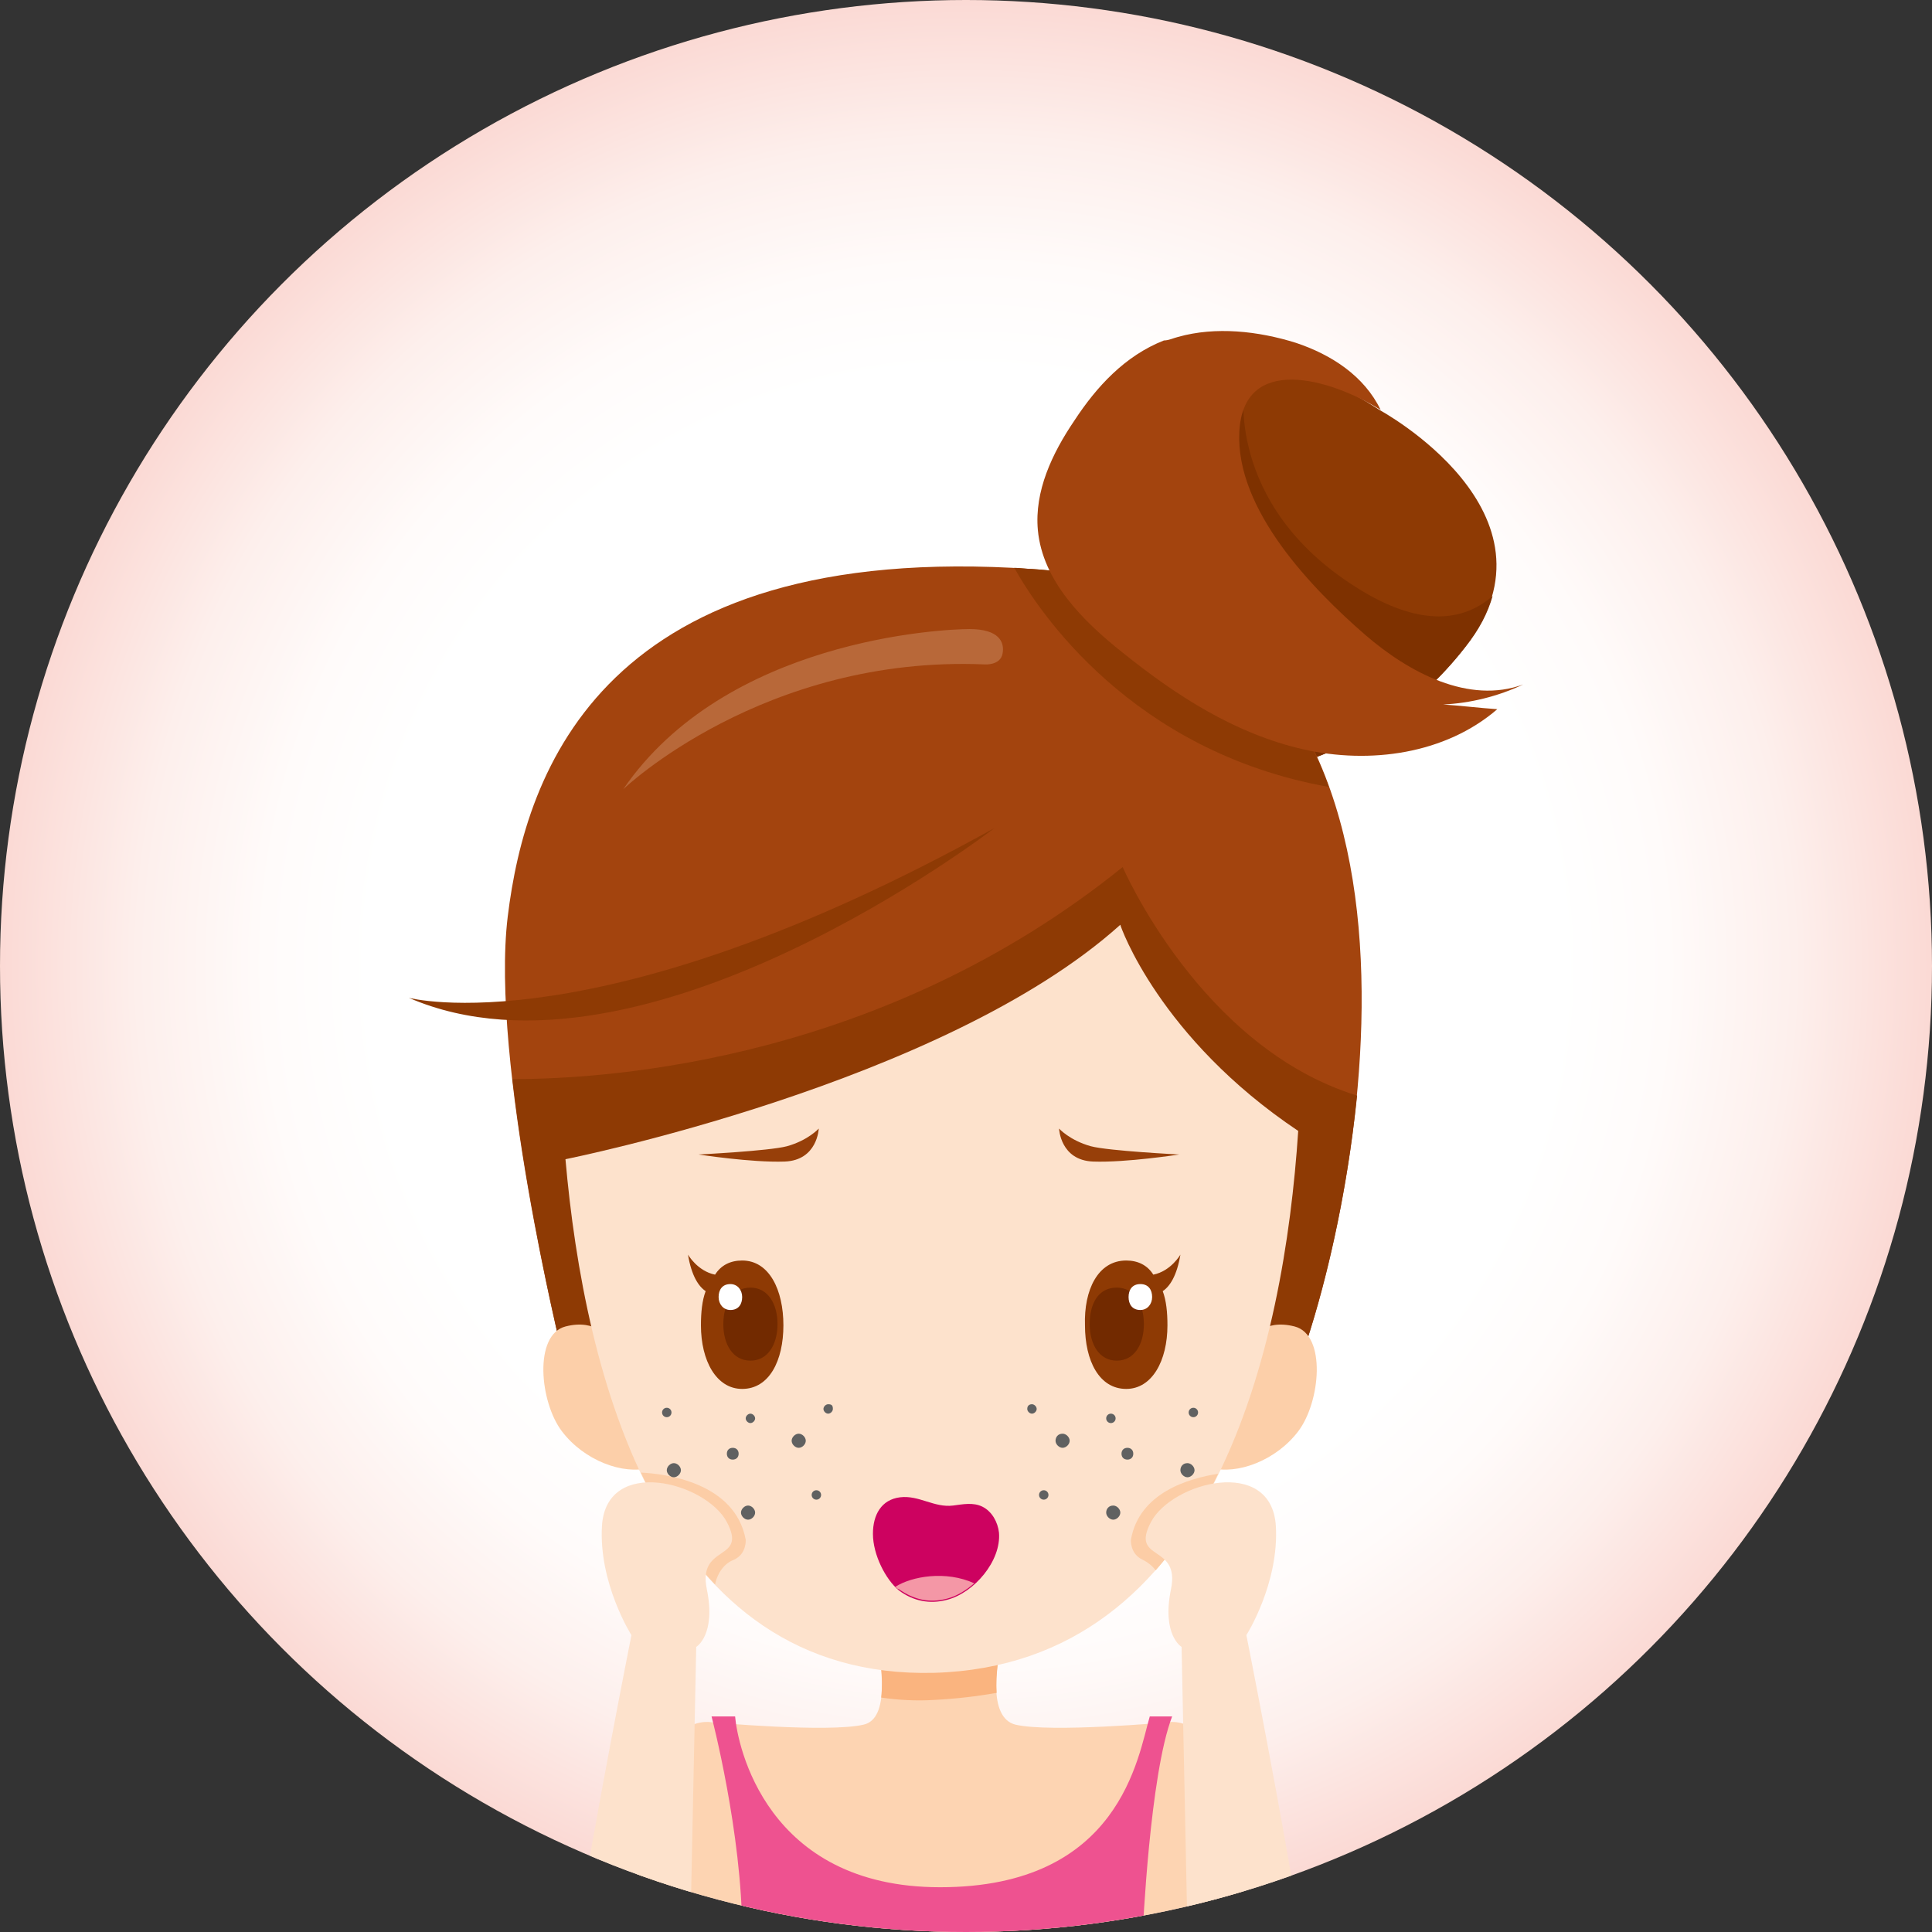 <?xml version="1.0" encoding="utf-8"?>
<!-- Generator: Adobe Illustrator 22.0.1, SVG Export Plug-In . SVG Version: 6.00 Build 0)  -->
<svg version="1.1" id="Layer_1" xmlns="http://www.w3.org/2000/svg" xmlns:xlink="http://www.w3.org/1999/xlink" x="0px" y="0px"
	 viewBox="0 0 164 164" style="enable-background:new 0 0 164 164;" xml:space="preserve">
<rect x="0" y="0" width="164" height="164" fill="#333333" stroke="none"/>
<style type="text/css">
	.st0{clip-path:url(#SVGID_2_);}
	.st1{fill:url(#SVGID_3_);}
	.st2{fill:#FDD4B2;}
	.st3{fill:#FAB47F;}
	.st4{fill:#8E3A04;}
	.st5{fill:#7E3100;}
	.st6{fill:#A3440E;}
	.st7{fill:#B86839;}
	.st8{fill:#FCCFA9;}
	.st9{fill:#FDE2CC;}
	.st10{fill:#FCCDA6;}
	.st11{fill:#973F09;}
	.st12{fill:#606161;}
	.st13{fill:#722A00;}
	.st14{fill:#FFFFFF;}
	.st15{fill:#CD0260;}
	.st16{fill:#F497A6;}
	.st17{fill:#EE5290;}
</style>
<g>
	<defs>
		<circle id="SVGID_1_" cx="82" cy="82" r="82"/>
	</defs>
	<clipPath id="SVGID_2_">
		<use xlink:href="#SVGID_1_"  style="overflow:visible;"/>
	</clipPath>
	<g class="st0">
		<radialGradient id="SVGID_3_" cx="82" cy="82" r="82" gradientUnits="userSpaceOnUse">
			<stop  offset="0.615" style="stop-color:#FFFFFF"/>
			<stop  offset="0.727" style="stop-color:#FFFBFA"/>
			<stop  offset="0.858" style="stop-color:#FDEFEC"/>
			<stop  offset="0.997" style="stop-color:#FBDAD5"/>
			<stop  offset="1" style="stop-color:#FBDAD4"/>
		</radialGradient>
		<circle class="st1" cx="82" cy="82" r="82"/>
		<g>
			<g>
				<path class="st2" d="M105.5,160.4c-0.2-15.6-6.4-14.2-6.4-14.2s-9.9,0.9-12.9,0.2c-2.4-0.6-1.6-5.3-1.1-7.2H74.4
					c0.4,1.9,1.2,6.7-1.1,7.2c-3,0.7-12.9-0.2-12.9-0.2s0,0,0,0.1c0,0,0-0.1,0-0.1s-6.2-1.4-6.4,14.2c0,1.2,0,2.4-0.1,3.6h51.7
					C105.5,162.8,105.5,161.6,105.5,160.4z"/>
			</g>
			<path class="st3" d="M74.4,139.2c0.3,1.1,0.6,3.2,0.4,4.9c1.4,0.2,2.9,0.3,4.5,0.2c1.9-0.1,3.6-0.3,5.3-0.6
				c-0.1-1.6,0.2-3.5,0.5-4.5H74.4z"/>
			<path class="st4" d="M117.1,34.8c0,0,16.1,8.7,7.3,20.1c-8.8,11.4-21.6,11.2-21.6,11.2l-14.6-9.8C88.2,56.3,93.3,19.2,117.1,34.8
				z"/>
			<path class="st5" d="M124.4,54.9c1.2-1.5,1.9-2.9,2.3-4.3c-2.2,1.9-5.5,2.7-10.5-0.1c-12.1-6.9-10.6-17.3-10.6-17.3L88.9,56.8
				l13.9,9.3C102.8,66.1,115.5,66.3,124.4,54.9z"/>
			<path class="st6" d="M47.7,114.8c0,0-6.1-24.7-4.6-37s8.1-32,44.5-29.5c36.5,2.5,29,49.2,22.9,66.8L47.7,114.8z"/>
			<path class="st7" d="M52.9,67c0,0,11.9-11.4,30.7-10.6c0,0,1.3,0.1,1.5-0.9c0.2-1-0.3-2.1-2.8-2.1C79.9,53.4,61.6,54.3,52.9,67z"
				/>
			<path class="st4" d="M87.6,48.3c-0.5,0-1-0.1-1.5-0.1c2,3.6,9.9,15.6,26.7,18.6C109.2,56.9,101.7,49.2,87.6,48.3z"/>
			<path class="st4" d="M84.4,70.3c0,0-29.8,23-49.7,14.4C34.7,84.7,50.7,89,84.4,70.3z"/>
			<path class="st4" d="M95.3,73.6c-20.2,16.3-43.1,18-51.8,18c1.3,11.3,4.2,23.2,4.2,23.2l62.8,0.3c1.9-5.4,3.8-13.4,4.7-22.1
				C101.9,88.9,95.3,73.6,95.3,73.6z"/>
			<path class="st8" d="M51.7,113.7c0,0-1-1.8-3.7-1.1c-2.7,0.7-2.2,6.4-0.3,8.9c1.9,2.5,5.2,3.7,7.4,3.1L51.7,113.7z"/>
			<path class="st8" d="M106.2,113.7c0,0,1-1.8,3.7-1.1c2.7,0.7,2.2,6.4,0.3,8.9c-1.9,2.5-5.2,3.7-7.4,3.1L106.2,113.7z"/>
			<path class="st9" d="M110.2,96c-1.2,18.2-7.1,45.3-30.9,46C56,142.6,49.6,116.7,48,98.4c0,0,32.1-6.4,47.1-19.9
				C95.1,78.6,98.4,88.1,110.2,96L110.2,96z"/>
			<g>
				<path class="st10" d="M96,130.7c0,0-0.1,1.2,1,1.7c0.4,0.2,0.8,0.5,1.1,0.9c2.1-2.4,3.9-5.2,5.3-8.2
					C100.9,125.5,96.7,126.7,96,130.7z"/>
			</g>
			<path class="st10" d="M62.3,132.4c1.1-0.5,1-1.7,1-1.7c-0.9-4.9-6.9-5.6-8.9-5.7c1.7,3.6,3.7,6.8,6.3,9.5
				C60.9,133.5,61.5,132.7,62.3,132.4z"/>
			<path class="st11" d="M69.5,95.8c0,0-0.1,2.7-2.9,2.8c-2.8,0.1-7.3-0.6-7.3-0.6s6-0.3,7.5-0.7C68.6,96.8,69.5,95.8,69.5,95.8z"/>
			<path class="st11" d="M89.9,95.8c0,0,0.1,2.7,2.9,2.8c2.8,0.1,7.3-0.6,7.3-0.6s-6-0.3-7.5-0.7C90.8,96.8,89.9,95.8,89.9,95.8z"/>
			<g>
				<path class="st12" d="M63.7,120c-0.2,0-0.4,0.2-0.4,0.4c0,0.2,0.2,0.4,0.4,0.4c0.2,0,0.4-0.2,0.4-0.4
					C64.1,120.2,63.9,120,63.7,120z"/>
				<circle class="st12" cx="56.6" cy="119.9" r="0.4"/>
				<path class="st12" d="M62.2,122.9c-0.3,0-0.5,0.2-0.5,0.5s0.2,0.5,0.5,0.5c0.3,0,0.5-0.2,0.5-0.5S62.5,122.9,62.2,122.9z"/>
				<path class="st12" d="M70.3,119.2c-0.2,0-0.4,0.2-0.4,0.4c0,0.2,0.2,0.4,0.4,0.4c0.2,0,0.4-0.2,0.4-0.4
					C70.7,119.3,70.6,119.2,70.3,119.2z"/>
				<circle class="st12" cx="69.3" cy="126.9" r="0.4"/>
				<path class="st12" d="M63.5,127.8c-0.3,0-0.6,0.3-0.6,0.6s0.3,0.6,0.6,0.6c0.3,0,0.6-0.3,0.6-0.6S63.8,127.8,63.5,127.8z"/>
				<path class="st12" d="M57.2,124.2c-0.3,0-0.6,0.3-0.6,0.6c0,0.3,0.3,0.6,0.6,0.6c0.3,0,0.6-0.3,0.6-0.6
					C57.8,124.5,57.5,124.2,57.2,124.2z"/>
				<path class="st12" d="M67.8,121.7c-0.3,0-0.6,0.3-0.6,0.6c0,0.3,0.3,0.6,0.6,0.6c0.3,0,0.6-0.3,0.6-0.6
					C68.4,122,68.1,121.7,67.8,121.7z"/>
			</g>
			<g>
				<circle class="st12" cx="94.3" cy="120.4" r="0.4"/>
				<circle class="st12" cx="101.3" cy="119.9" r="0.4"/>
				<path class="st12" d="M95.7,122.9c0.3,0,0.5,0.2,0.5,0.5s-0.2,0.5-0.5,0.5c-0.3,0-0.5-0.2-0.5-0.5S95.4,122.9,95.7,122.9z"/>
				<path class="st12" d="M87.6,119.2c0.2,0,0.4,0.2,0.4,0.4c0,0.2-0.2,0.4-0.4,0.4c-0.2,0-0.4-0.2-0.4-0.4
					C87.2,119.3,87.4,119.2,87.6,119.2z"/>
				<circle class="st12" cx="88.6" cy="126.9" r="0.4"/>
				<path class="st12" d="M94.5,127.8c0.3,0,0.6,0.3,0.6,0.6s-0.3,0.6-0.6,0.6c-0.3,0-0.6-0.3-0.6-0.6S94.1,127.8,94.5,127.8z"/>
				<path class="st12" d="M100.8,124.2c0.3,0,0.6,0.3,0.6,0.6c0,0.3-0.3,0.6-0.6,0.6c-0.3,0-0.6-0.3-0.6-0.6
					C100.2,124.5,100.4,124.2,100.8,124.2z"/>
				<path class="st12" d="M90.2,121.7c0.3,0,0.6,0.3,0.6,0.6c0,0.3-0.3,0.6-0.6,0.6c-0.3,0-0.6-0.3-0.6-0.6
					C89.6,122,89.8,121.7,90.2,121.7z"/>
			</g>
			<path class="st6" d="M100,28.6c3.2-0.9,6.8-0.5,10,0.5c3,1,5.8,2.8,7.2,5.7c-4.3-2.7-11.7-4.8-12,1.9
				c-0.3,6.6,6.2,13.3,10.7,17.2c3.7,3.2,8.8,5.9,13.4,4.2c-2.1,1-4.5,1.6-6.8,1.7c1.5,0.1,3.1,0.3,4.6,0.4
				c-4.4,3.8-10.8,4.7-16.5,3.4c-5.7-1.3-10.7-4.5-15.3-8.2c-3.4-2.7-6.8-6.1-7.2-10.4c-0.3-3.3,1.2-6.5,3.1-9.3
				c1.9-2.9,4.3-5.5,7.6-6.8C99.2,28.9,99.6,28.7,100,28.6z"/>
			<g>
				<path class="st4" d="M63,107c-1,0-1.8,0.4-2.3,1.2c-1.5-0.3-2.3-1.7-2.3-1.7c0.3,1.8,0.9,2.7,1.5,3.1c-0.3,0.8-0.4,1.8-0.4,2.9
					c0,3,1.3,5.4,3.5,5.4c2.3,0,3.5-2.4,3.5-5.4C66.5,109.5,65.3,107,63,107z"/>
				<path class="st13" d="M63.7,109.3c-1.5,0-2.3,1.4-2.3,3.1s0.8,3.1,2.3,3.1c1.5,0,2.3-1.4,2.3-3.1S65.2,109.3,63.7,109.3z"/>
				<path class="st14" d="M62,109c-0.7,0-1,0.5-1,1.1s0.4,1.1,1,1.1c0.7,0,1-0.5,1-1.1S62.6,109,62,109z"/>
			</g>
			<g>
				<path class="st4" d="M95.6,107c1,0,1.8,0.4,2.3,1.2c1.5-0.3,2.3-1.7,2.3-1.7c-0.3,1.8-0.9,2.7-1.5,3.1c0.3,0.8,0.4,1.8,0.4,2.9
					c0,3-1.3,5.4-3.5,5.4c-2.3,0-3.5-2.4-3.5-5.4C92,109.5,93.2,107,95.6,107z"/>
				<path class="st13" d="M94.8,109.3c1.5,0,2.3,1.4,2.3,3.1s-0.8,3.1-2.3,3.1c-1.5,0-2.3-1.4-2.3-3.1S93.2,109.3,94.8,109.3z"/>
				<path class="st14" d="M96.8,109c0.7,0,1,0.5,1,1.1s-0.4,1.1-1,1.1c-0.7,0-1-0.5-1-1.1S96.1,109,96.8,109z"/>
			</g>
			<path class="st15" d="M74.1,130.2c0-1.6,0.7-2.9,2.3-3.1c1.6-0.2,2.9,0.9,4.5,0.7c0.8-0.1,1.7-0.3,2.5,0.1
				c0.8,0.4,1.3,1.3,1.4,2.2c0.2,2.4-2.1,5.1-4.4,5.7c-1.5,0.4-2.9,0.1-4.1-0.8C75.2,134.1,74.1,132,74.1,130.2z"/>
			<path class="st16" d="M76,134.7c0.1,0.1,0.2,0.2,0.3,0.2c1.3,0.9,2.6,1.2,4.1,0.8c0.8-0.2,1.6-0.7,2.3-1.3
				C80.3,133.3,77.4,133.8,76,134.7z"/>
			<g>
				<path class="st17" d="M79.8,160.2c-14.8,0-17.2-12.1-17.4-14.5l-2,0c0,0,2.6,9.9,2.6,18.4H97c0,0,0.6-13.5,2.5-18.4l-1.9,0
					C96.6,149.1,95.1,160.2,79.8,160.2z"/>
			</g>
			<path class="st9" d="M53.6,138.8c0,0-3.1,15.6-4.6,25.2h9.6l0.5-24.2c0,0,1.7-1,0.9-4.9c-0.8-3.9,3.5-2.3,1.7-5.7
				s-10.2-5.6-10.6,0.3C50.8,134.4,53.6,138.8,53.6,138.8z"/>
			<path class="st9" d="M105.8,138.8c0,0,3.1,15.6,4.6,25.2h-9.6l-0.5-24.2c0,0-1.7-1-0.9-4.9c0.8-3.9-3.5-2.3-1.7-5.7
				c1.8-3.4,10.2-5.6,10.6,0.3C108.6,134.4,105.8,138.8,105.8,138.8z"/>
		</g>
	</g>
</g>
</svg>
